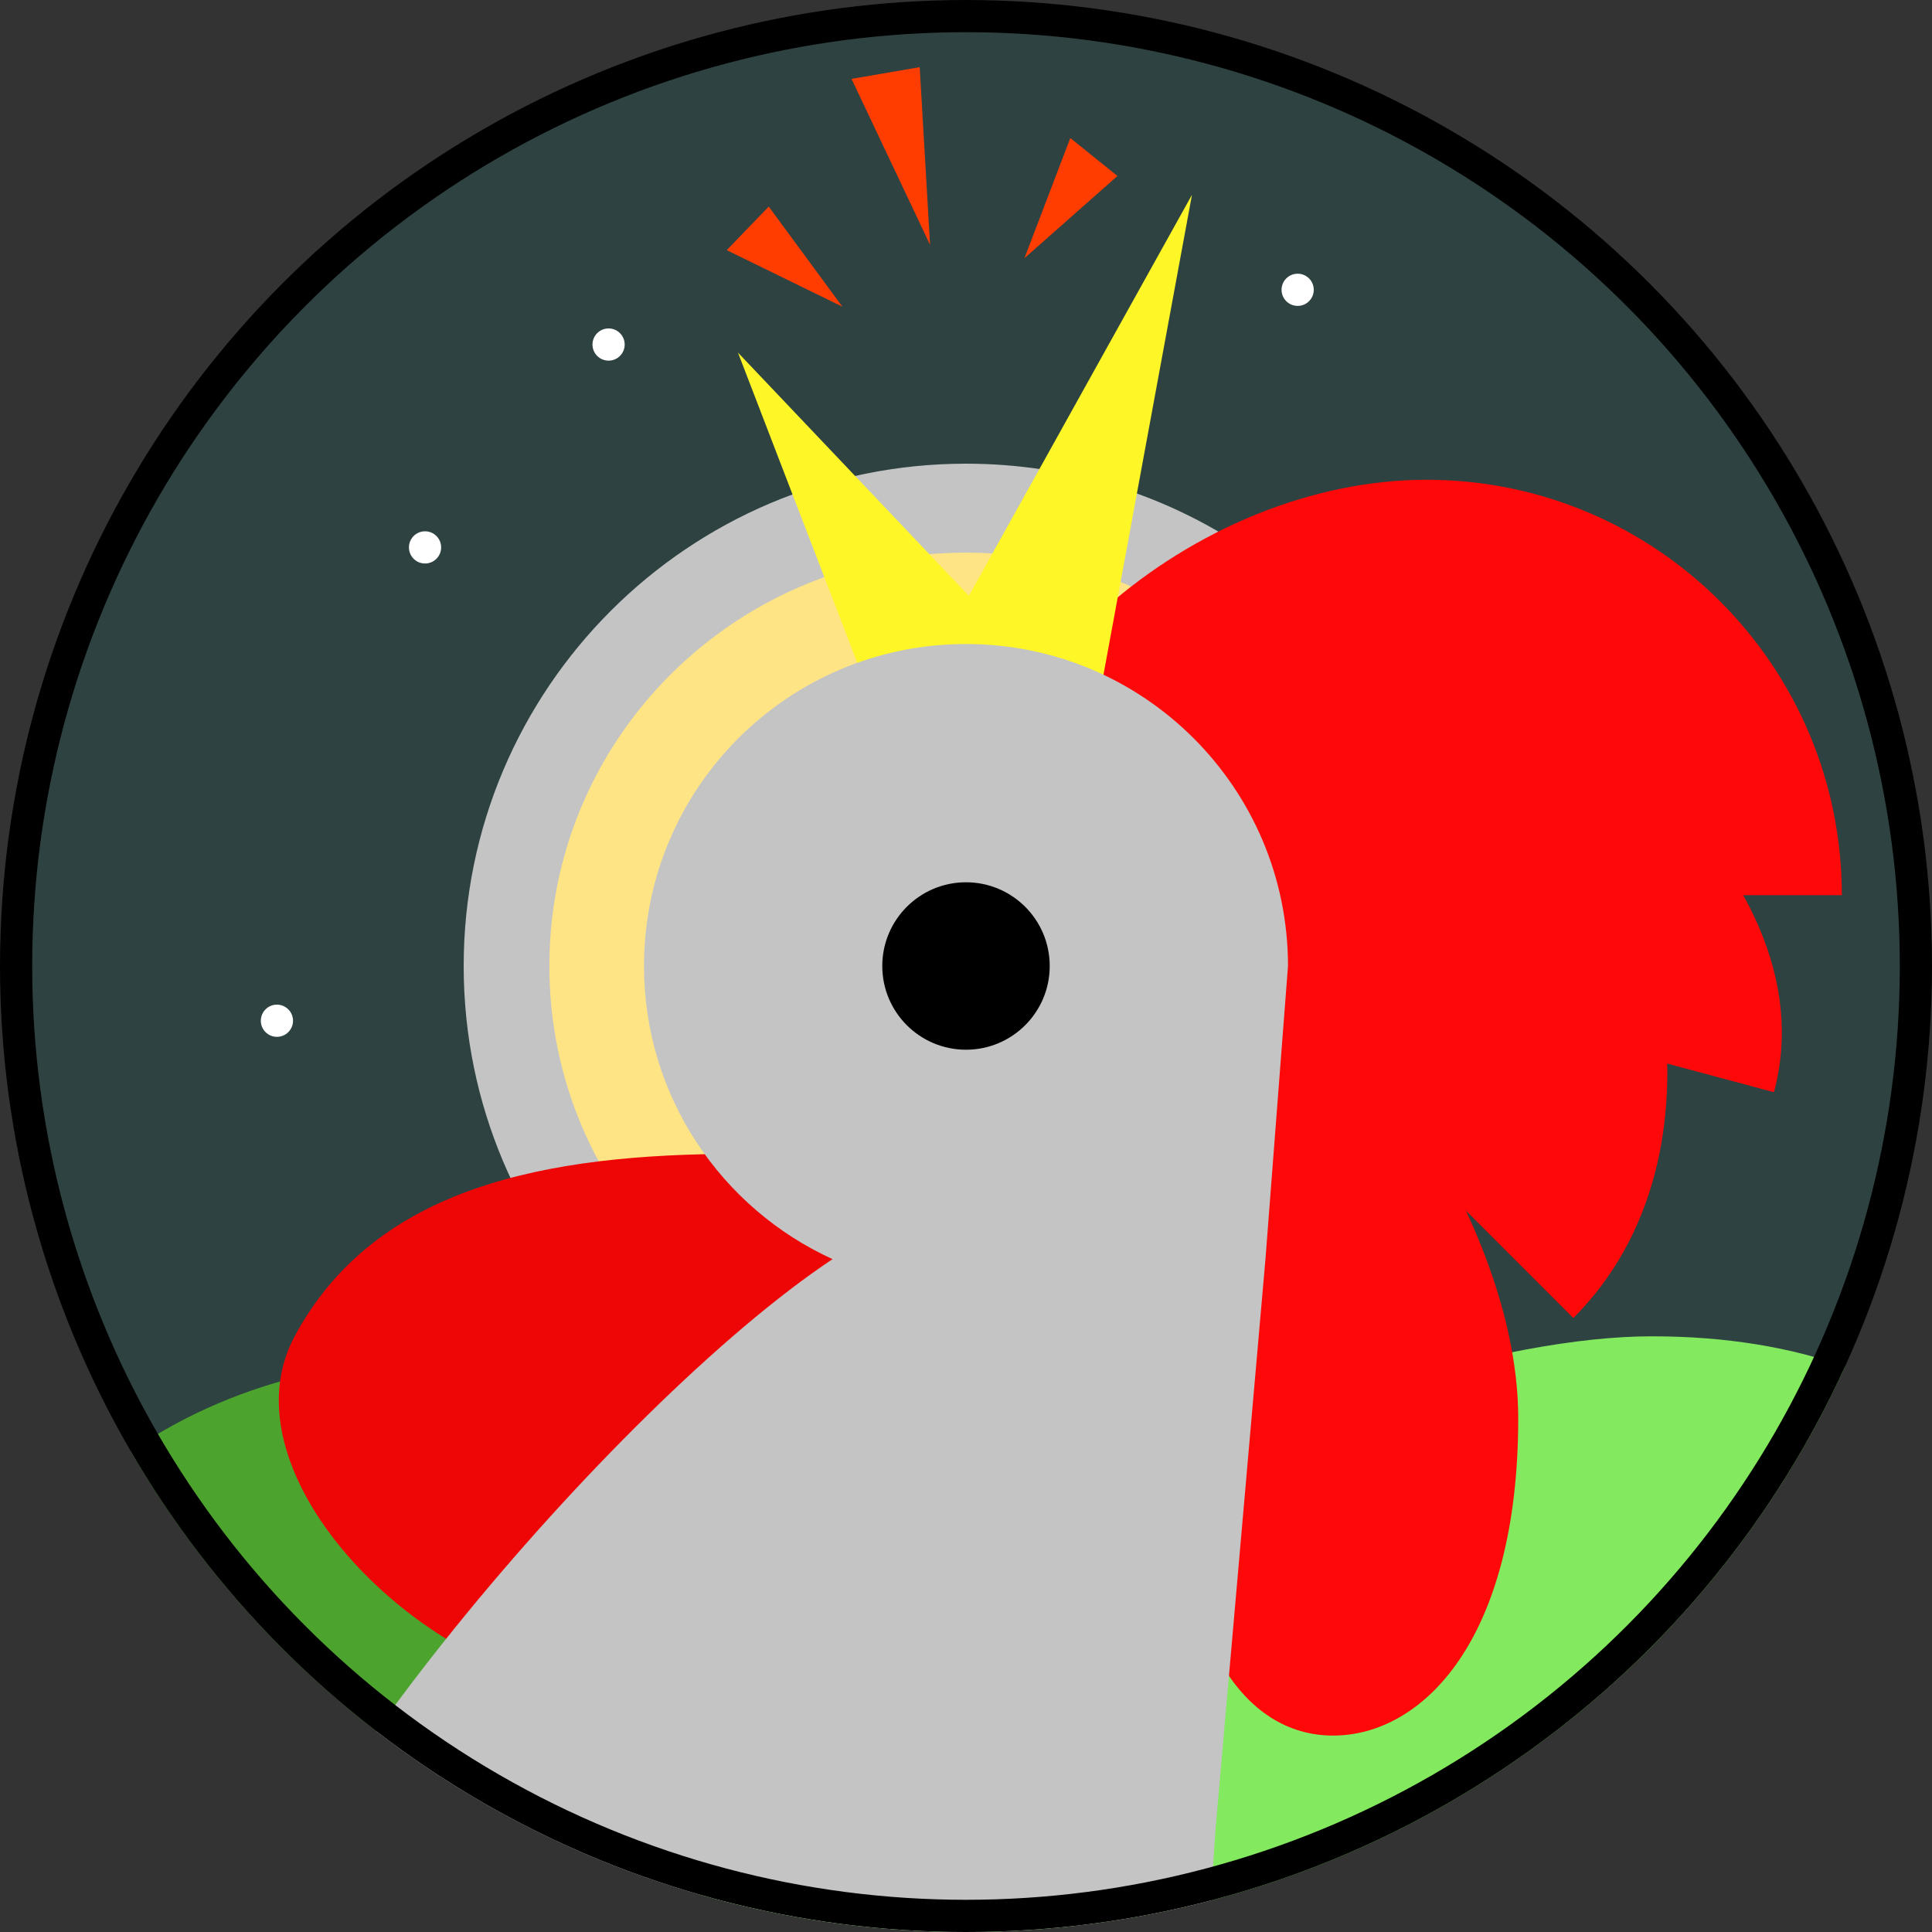 <svg class="scene" viewBox="0 0 600 600" fill="none" xmlns="http://www.w3.org/2000/svg">
  <rect x="0" y="0" width="600" height="600" fill="#333333" stroke="none"/>
  <!-- <g> -->
  <g clip-path="url(#backdrop-clip)">
    <circle class="scene__backdrop" cx="300" cy="300" r="300" fill="#2E4241"/>
    <g class="scene__shooter-hold">
      <path class="scene__shooter" fill-rule="evenodd" clip-rule="evenodd" d="M305.97 243.608L300 363l-5.97-119.392a6 6 0 1111.94 0z" fill="url(#shooting-star-paint)"/>
    </g>
    <g class="scene__moon">
      <g class="moon">
        <path class="moon__body" d="M456 300c0 86.156-69.844 156-156 156s-156-69.844-156-156 69.844-156 156-156c16.178 0 31.78 2.463 46.453 7.033C409.923 170.804 456 230.021 456 300z" fill="#C4C4C4"/>
        <circle class="moon__crater moon__crater--dark" cx="207.092" cy="318.026" r="16.412" transform="rotate(6.943 207.092 318.026)" fill="#888"/>
        <circle class="moon__crater moon__crater--dark" cx="319.866" cy="391.278" r="22.88" transform="rotate(-98.782 319.866 391.278)" fill="#888"/>
        <circle class="moon__crater moon__crater--dark" cx="375.378" cy="243.744" r="22.88" transform="rotate(-35.273 375.378 243.744)" fill="#888"/>
        <circle class="moon__crater moon__crater--dark" cx="382.321" cy="289.814" r="32.587" transform="rotate(25.737 382.321 289.814)" fill="#888"/>
        <path class="moon__crater moon__crater--light" fill-rule="evenodd" clip-rule="evenodd" d="M207.582 301.551c8.219 1.754 13.883 9.529 12.847 18.031-1.034 8.494-8.384 14.678-16.773 14.422-8.219-1.754-13.882-9.528-12.847-18.031 1.034-8.494 8.384-14.678 16.773-14.422z" fill="#AEAEAE"/>
        <path class="moon__crater moon__crater--light" fill-rule="evenodd" clip-rule="evenodd" d="M297.571 396.833c-.745-11.687 7.546-22.219 19.344-24.041 11.793-1.822 22.872 5.71 25.693 17.071.746 11.688-7.546 22.219-19.343 24.041-11.793 1.822-22.872-5.71-25.694-17.071z" fill="#AEAEAE"/>
        <path class="moon__crater moon__crater--light" fill-rule="evenodd" clip-rule="evenodd" d="M360.462 226.268c10.128-5.88 23.252-3.157 30.145 6.589 6.891 9.742 5.092 23.018-3.817 30.611-10.129 5.88-23.252 3.157-30.146-6.589-6.891-9.742-5.092-23.018 3.818-30.611z" fill="#AEAEAE"/>
        <path class="moon__crater moon__crater--light" fill-rule="evenodd" clip-rule="evenodd" d="M393.804 259.173c14.311 8.56 19.974 26.786 12.592 42.098-7.381 15.312-25.167 22.234-40.778 16.37-14.311-8.56-19.974-26.786-12.592-42.098 7.381-15.312 25.167-22.234 40.778-16.37z" fill="#AEAEAE"/>
      </g>
    </g>
    <!-- <circle cx="319.866" cy="391.278" r="22.88" transform="rotate(-98.782 319.866 391.278)" fill="#AEAEAE"/> -->
    <!-- <path fill-rule="evenodd" clip-rule="evenodd" d="M297.571 396.833c-.745-11.687 7.546-22.219 19.344-24.041 11.793-1.822 22.872 5.71 25.693 17.071.746 11.688-7.546 22.219-19.343 24.041-11.793 1.822-22.872-5.71-25.694-17.071z" fill="#AEAEAE"/> -->
    <!-- <circle cx="375.378" cy="243.744" r="22.88" transform="rotate(-35.273 375.378 243.744)" fill="#AEAEAE"/> -->
    <!-- <path fill-rule="evenodd" clip-rule="evenodd" d="M360.462 226.268c10.128-5.88 23.252-3.157 30.145 6.589 6.891 9.742 5.092 23.018-3.817 30.611-10.129 5.88-23.252 3.157-30.146-6.589-6.891-9.742-5.092-23.018 3.818-30.611z" fill="#AEAEAE"/> -->
    <!-- <circle cx="382.321" cy="289.814" r="32.587" transform="rotate(25.737 382.321 289.814)" fill="#AEAEAE"/> -->
    <!-- <path fill-rule="evenodd" clip-rule="evenodd" d="M393.804 259.173c14.311 8.56 19.974 26.786 12.592 42.098-7.381 15.312-25.167 22.234-40.778 16.37-14.311-8.56-19.974-26.786-12.592-42.098 7.381-15.312 25.167-22.234 40.778-16.37z" fill="#AEAEAE"/> -->
    <!-- <circle cx="207.092" cy="318.026" r="16.412" transform="rotate(6.943 207.092 318.026)" fill="#AEAEAE"/> -->
    <!-- <path fill-rule="evenodd" clip-rule="evenodd" d="M207.582 301.551c8.219 1.754 13.883 9.529 12.847 18.031-1.034 8.494-8.384 14.678-16.773 14.422-8.219-1.754-13.882-9.528-12.847-18.031 1.034-8.494 8.384-14.678 16.773-14.422z" fill="#AEAEAE"/> -->

    <g class="scene__stars">
      <circle class="star" cx="132" cy="170" r="5" fill="#fff"/>
      <circle class="star" cx="189" cy="107" r="5" fill="#fff"/>
      <circle class="star" cx="512" cy="217" r="5" fill="#fff"/>
      <g class="star--twinkler">
        <circle class="star" cx="403" cy="90" r="5" fill="#fff"/>
      </g>
      <g class="star--twinkler">
        <circle class="star" cx="86" cy="317" r="5" fill="#fff"/>
      </g>
    </g>
    <g class="scene__sun">
      <g class="sun">
        <g class="sun__ray-holder">
          <path class="sun__ray" d="M282 263h37.778l-10 74.963H292L282 263z" fill="#F3C82F"/>
        </g>
        <g class="sun__ray-holder">
          <path class="sun__ray" d="M282 263h37.778l-10 74.963H292L282 263z" fill="#F3C82F"/>
        </g>
        <g class="sun__ray-holder">
          <path class="sun__ray" d="M282 263h37.778l-10 74.963H292L282 263z" fill="#F3C82F"/>
        </g>
        <g class="sun__ray-holder">
          <path class="sun__ray" d="M282 263h37.778l-10 74.963H292L282 263z" fill="#F3C82F"/>
        </g>
        <g class="sun__ray-holder">
          <path class="sun__ray" d="M282 263h37.778l-10 74.963H292L282 263z" fill="#F3C82F"/>
        </g>
        <g class="sun__ray-holder">
          <path class="sun__ray" d="M282 263h37.778l-10 74.963H292L282 263z" fill="#F3C82F"/>
        </g>
        <g class="sun__ray-holder">
          <path class="sun__ray" d="M282 263h37.778l-10 74.963H292L282 263z" fill="#F3C82F"/>
        </g>
        <g class="sun__ray-holder">
          <path class="sun__ray" d="M282 263h37.778l-10 74.963H292L282 263z" fill="#F3C82F"/>
        </g>
        <path class="sun__body" d="M300 171.626c71.46 0 129.389 57.475 129.389 128.374S371.46 428.374 300 428.374c-71.46 0-129.389-57.475-129.389-128.374 0-13.313 2.043-26.152 5.834-38.227 16.398-52.23 65.514-90.147 123.555-90.147z" fill="#FFE486"/>
      </g>
    </g>
    <!-- <path fill="#F3C82F" d="M479.444 318.741V281.26H555v37.481z"/>
    <path fill="#F3C82F" d="M281.111 47h37.778v74.963h-37.778z"/> -->
    <!-- <path fill="#F3C82F" d="M280.167 478.037h37.778V553h-37.778z"/>
    <path fill="#F3C82F" d="M45 318.741V281.26h75.556v37.481z"/>
    <path fill="#F3C82F" d="M440.243 187.361l-26.713-26.503 53.426-53.007 26.713 26.503z"/>
    <path fill="#F3C82F" d="M132.376 491.487l-26.713-26.503 53.426-53.007 26.713 26.503z"/>
    <path fill="#F3C82F" d="M106.331 134.354l26.713-26.503 53.426 53.006-26.713 26.504z"/>
    <path fill="#F3C82F" d="M106.331 134.354l26.713-26.503 53.426 53.006-26.713 26.504z"/>
    <path fill="#F3C82F" d="M413.53 439.143l26.713-26.503 53.426 53.006-26.713 26.504z"/> -->
    <g class="scene__hills">
      <path class="hill" d="M217 599c0 92.232 135.954 21 228.185 21C537.417 620 658 654.232 658 562s-52.768-147-145-147-296 91.768-296 184z" fill="#83E95F"/>
      <path class="hill" d="M335.837 630c0 92.232-104.954 0-197.185 0-92.232 0-160.815 38.232-160.815-54S46.42 422 138.652 422c92.231 0 197.185 115.768 197.185 208z" fill="#4CA32E"/>
    </g>
    <g class="scene__cockerel">
      <g class="cockerel">
        <g class="cockerel__comb">
          <path d="M572 278H443c-71.245 0-146 4-146 4 0-71.245 74.755-133 146-133s129 57.755 129 129z" fill="#FF0809"/>
          <path d="M488.608 409.325l-91.216-91.217-91.217-91.216c50.377-50.378 111.947-61.77 162.325-11.392 50.378 50.378 70.486 143.448 20.108 193.825z" fill="#FF0809"/>
          <path d="M550.911 339.19l-124.605-33.388-124.604-33.387C320.141 203.597 342.183 165.64 411 184.08c68.817 18.439 158.35 86.293 139.911 155.11z" fill="#FF0809"/>
          <path d="M471.5 440.464C471.5 509.5 441.614 539 414 539s-50-29.5-50-98.536C364 371.429 346.886 288 374.5 288s97 83.429 97 152.464z" fill="#FF0809"/>
        </g>
        <path class="cockerel__wattle" d="M281.523 438.333C281.523 478.65 257 519 199.5 525.5s-133-64-108-110.5 78-56.667 138.023-56.667c60.023 0 52 39.683 52 80z" fill="#EE0505"/>
        <path class="cockerel__beak cockerel__beak--left" d="M229.179 109.498l122 128.5-57 40.5-65-169z" fill="#FFF628"/>
        <path class="cockerel__beak cockerel__beak--right" d="M370.179 60.498L328.5 286.5l-69.321-26.502 111-199.5z" fill="#FFF628"/>
        <path class="cockerel__body" d="M393 391.035L400 300c0-55.228-44.772-100-100-100s-100 44.772-100 100c0 40.445 24.011 75.283 58.557 91.035C189.801 436.766 76 573.312 76 621c-3 101.5 59.935 159.5 124 159.5s147.5 15 168-48.5c1.21-14.408 4-82.5 9.5-164L393 391.035z" fill="#C4C4C4"/>
        <circle class="cockerel__eye" cx="300" cy="300" r="26" fill="#000"/>
        <g class="scene__shout">
          <path d="M238.742 64.158l22.861 31.08-35.907-17.55 13.046-13.53z" fill="#FF3D00"/>
          <path d="M285.62 20.866l3.226 55.18-24.394-51.55 21.168-3.63z" fill="#FF3D00"/>
          <path d="M347.038 54.649l-28.904 25.555 14.259-37.335 14.645 11.78z" fill="#FF3D00"/>
        </g>
      </g>
    </g>
    <circle class="scene__border" cx="300" cy="300" r="295" stroke="#000" stroke-width="10"/>
  </g>
  <defs>
    <linearGradient id="shooting-star-paint" x1="300" y1="237" x2="300" y2="363" gradientUnits="userSpaceOnUse">
      <stop stop-color="#fff"/>
      <stop offset="1" stop-color="#C4C4C4" stop-opacity="0"/>
    </linearGradient>
    <clipPath id="backdrop-clip">
      <circle cx="300" cy="300" r="300"/>
    </clipPath>
  </defs>
</svg>